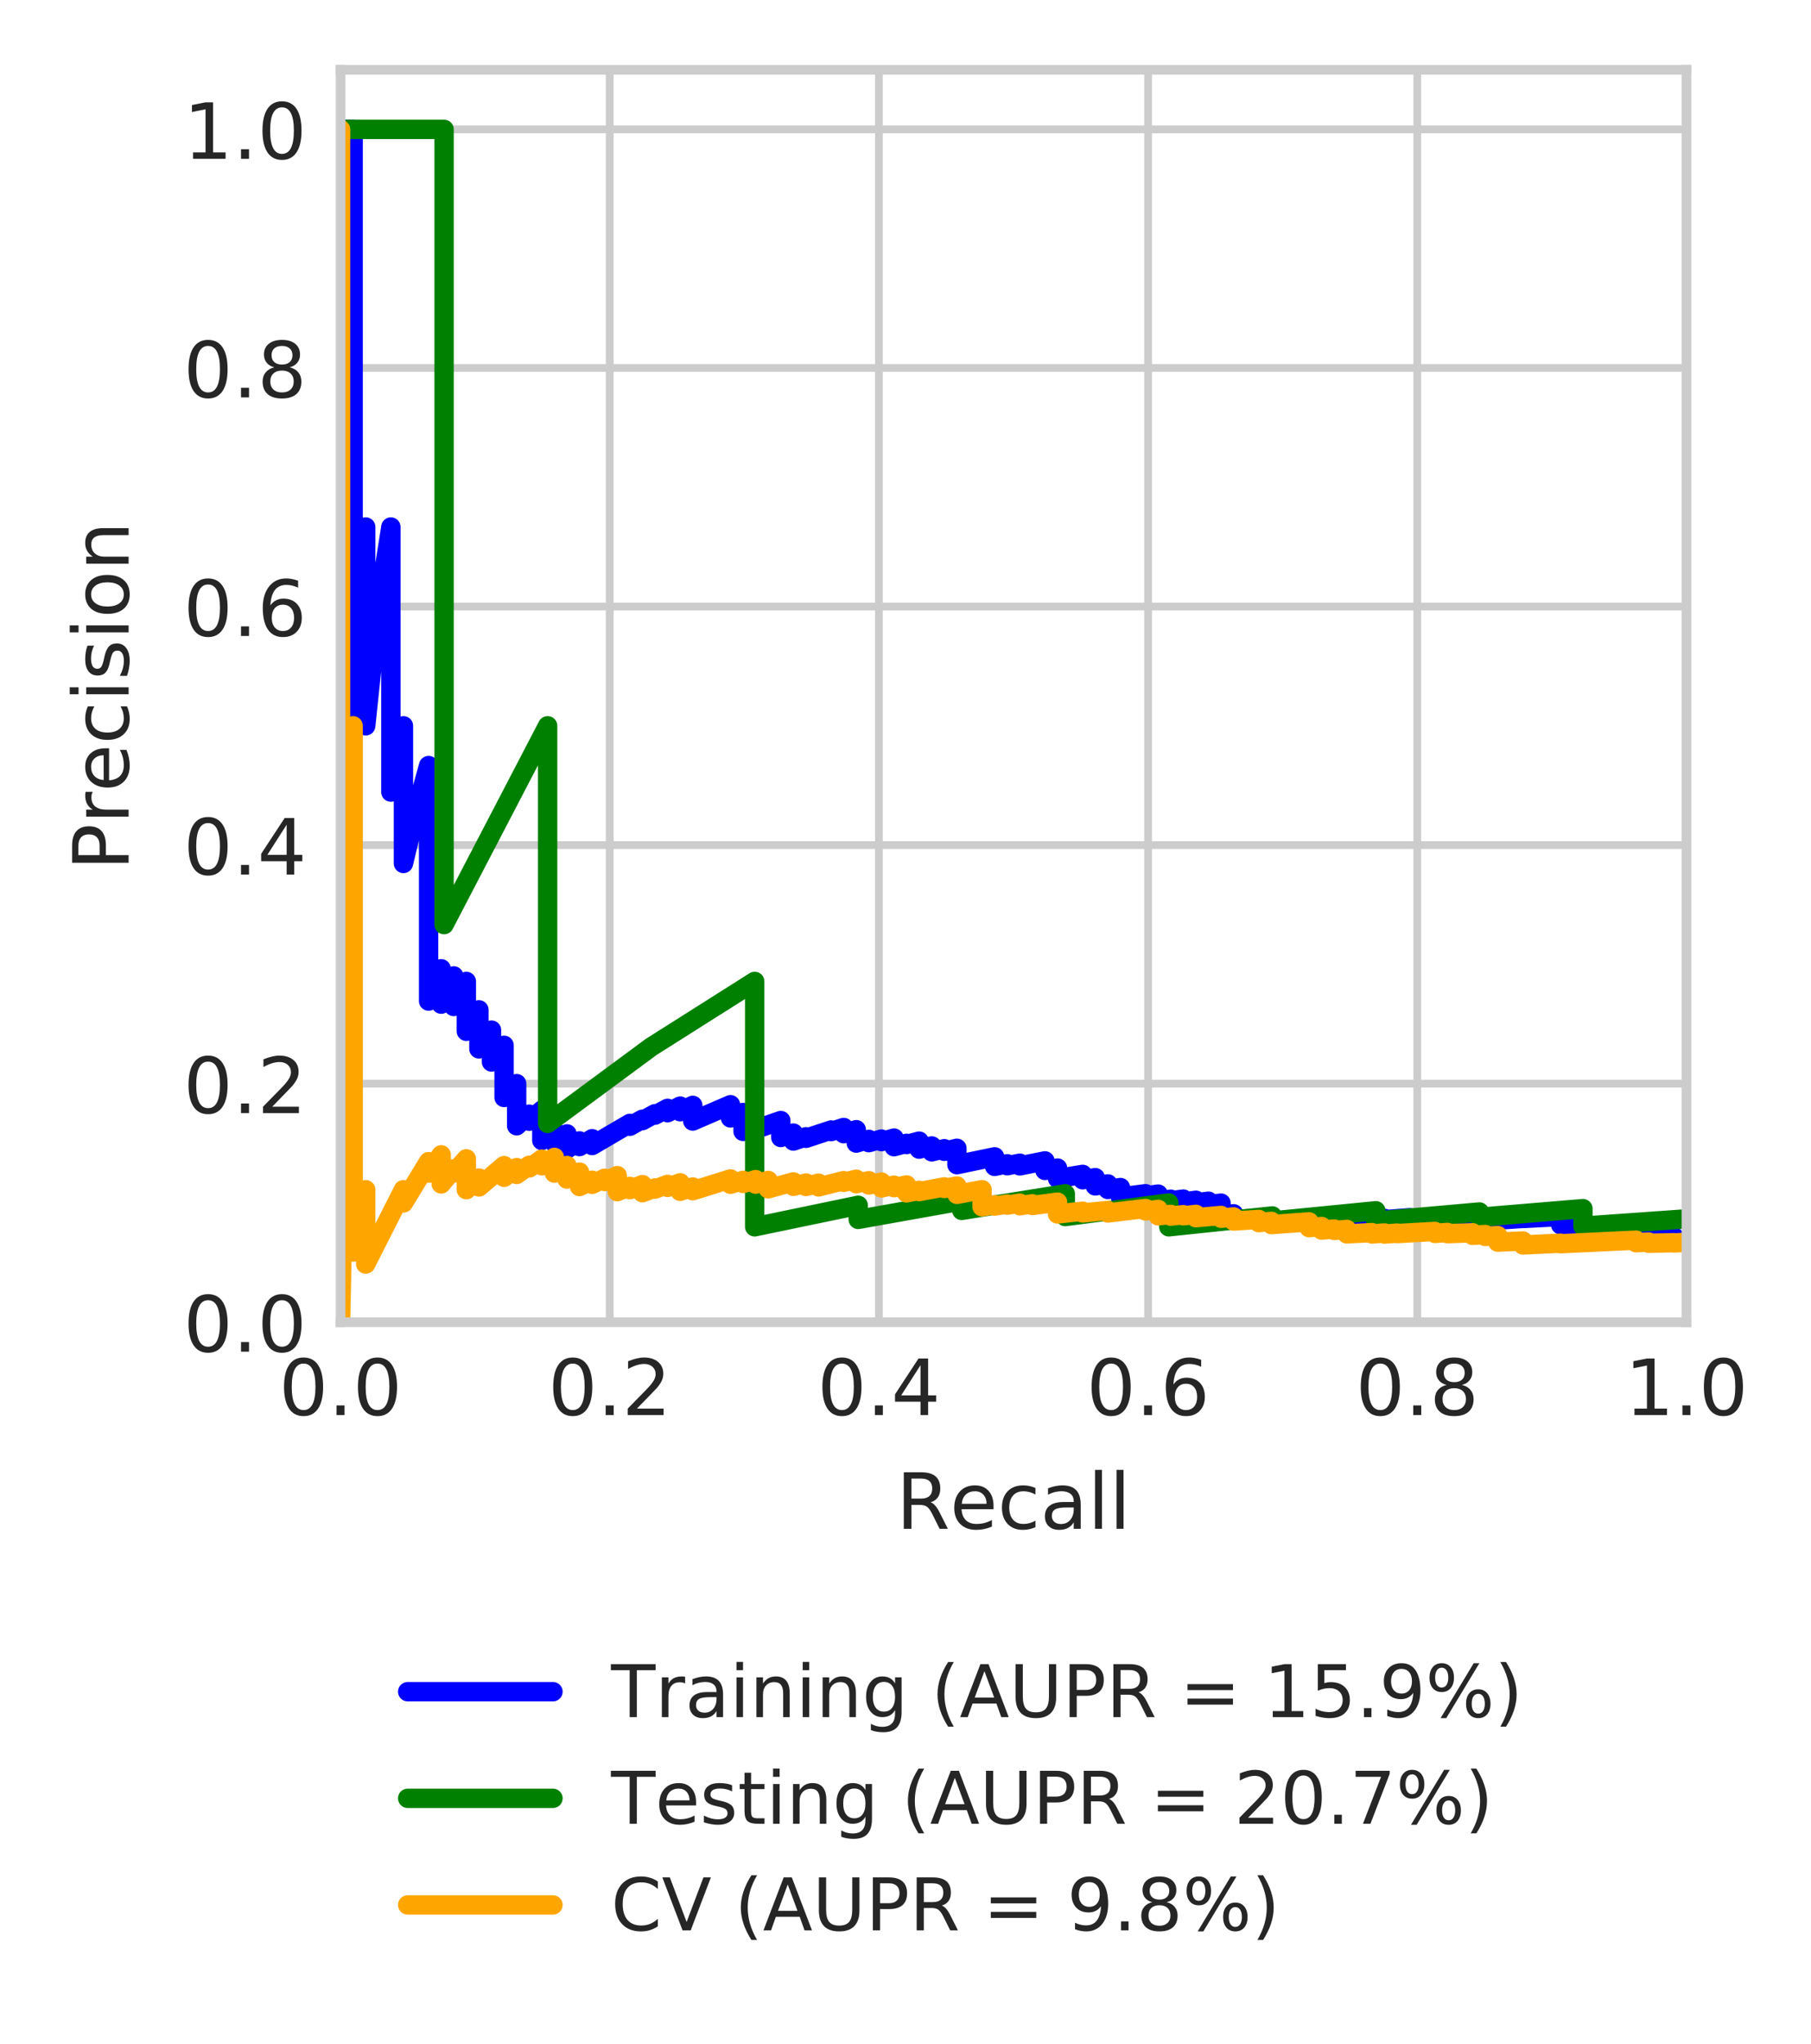 <?xml version="1.0" encoding="utf-8" standalone="no"?>
<!DOCTYPE svg PUBLIC "-//W3C//DTD SVG 1.1//EN"
  "http://www.w3.org/Graphics/SVG/1.1/DTD/svg11.dtd">
<!-- Created with matplotlib (http://matplotlib.org/) -->
<svg height="211pt" version="1.1" viewBox="0 0 187 211" width="187pt" xmlns="http://www.w3.org/2000/svg" xmlns:xlink="http://www.w3.org/1999/xlink">
 <defs>
  <style type="text/css">
*{stroke-linecap:butt;stroke-linejoin:round;}
  </style>
 </defs>
 <g id="figure_1">
  <g id="patch_1">
   <path d="M 0 211.042 
L 187.701 211.042 
L 187.701 0 
L 0 0 
z
" style="fill:#ffffff;"/>
  </g>
  <g id="axes_1">
   <g id="patch_2">
    <path d="M 35.165 136.5 
L 174.14 136.5 
L 174.14 7.2 
L 35.165 7.2 
z
" style="fill:#ffffff;"/>
   </g>
   <g id="matplotlib.axis_1">
    <g id="xtick_1">
     <g id="line2d_1">
      <path clip-path="url(#pe777c11f34)" d="M 35.165 136.5 
L 35.165 7.2 
" style="fill:none;stroke:#cccccc;stroke-linecap:round;stroke-width:0.8;"/>
     </g>
     <g id="line2d_2"/>
     <g id="text_1">
      <!-- 0.0 -->
      <defs>
       <path d="M 31.781 66.406 
Q 24.172 66.406 20.328 58.906 
Q 16.5 51.422 16.5 36.375 
Q 16.5 21.391 20.328 13.891 
Q 24.172 6.391 31.781 6.391 
Q 39.453 6.391 43.281 13.891 
Q 47.125 21.391 47.125 36.375 
Q 47.125 51.422 43.281 58.906 
Q 39.453 66.406 31.781 66.406 
M 31.781 74.219 
Q 44.047 74.219 50.516 64.516 
Q 56.984 54.828 56.984 36.375 
Q 56.984 17.969 50.516 8.266 
Q 44.047 -1.422 31.781 -1.422 
Q 19.531 -1.422 13.062 8.266 
Q 6.594 17.969 6.594 36.375 
Q 6.594 54.828 13.062 64.516 
Q 19.531 74.219 31.781 74.219 
" id="DejaVuSans-30"/>
       <path d="M 10.688 12.406 
L 21 12.406 
L 21 0 
L 10.688 0 
z
" id="DejaVuSans-2e"/>
      </defs>
      <g style="fill:#262626;" transform="translate(28.804 146.079)scale(0.08 -0.08)">
       <use xlink:href="#DejaVuSans-30"/>
       <use x="63.623" xlink:href="#DejaVuSans-2e"/>
       <use x="95.41" xlink:href="#DejaVuSans-30"/>
      </g>
     </g>
    </g>
    <g id="xtick_2">
     <g id="line2d_3">
      <path clip-path="url(#pe777c11f34)" d="M 62.96 136.5 
L 62.96 7.2 
" style="fill:none;stroke:#cccccc;stroke-linecap:round;stroke-width:0.8;"/>
     </g>
     <g id="line2d_4"/>
     <g id="text_2">
      <!-- 0.2 -->
      <defs>
       <path d="M 19.188 8.297 
L 53.609 8.297 
L 53.609 0 
L 7.328 0 
L 7.328 8.297 
Q 12.938 14.109 22.625 23.891 
Q 32.328 33.688 34.812 36.531 
Q 39.547 41.844 41.422 45.531 
Q 43.312 49.219 43.312 52.781 
Q 43.312 58.594 39.234 62.25 
Q 35.156 65.922 28.609 65.922 
Q 23.969 65.922 18.812 64.312 
Q 13.672 62.703 7.812 59.422 
L 7.812 69.391 
Q 13.766 71.781 18.938 73 
Q 24.125 74.219 28.422 74.219 
Q 39.75 74.219 46.484 68.547 
Q 53.219 62.891 53.219 53.422 
Q 53.219 48.922 51.531 44.891 
Q 49.859 40.875 45.406 35.406 
Q 44.188 33.984 37.641 27.219 
Q 31.109 20.453 19.188 8.297 
" id="DejaVuSans-32"/>
      </defs>
      <g style="fill:#262626;" transform="translate(56.599 146.079)scale(0.08 -0.08)">
       <use xlink:href="#DejaVuSans-30"/>
       <use x="63.623" xlink:href="#DejaVuSans-2e"/>
       <use x="95.41" xlink:href="#DejaVuSans-32"/>
      </g>
     </g>
    </g>
    <g id="xtick_3">
     <g id="line2d_5">
      <path clip-path="url(#pe777c11f34)" d="M 90.755 136.5 
L 90.755 7.2 
" style="fill:none;stroke:#cccccc;stroke-linecap:round;stroke-width:0.8;"/>
     </g>
     <g id="line2d_6"/>
     <g id="text_3">
      <!-- 0.4 -->
      <defs>
       <path d="M 37.797 64.312 
L 12.891 25.391 
L 37.797 25.391 
z
M 35.203 72.906 
L 47.609 72.906 
L 47.609 25.391 
L 58.016 25.391 
L 58.016 17.188 
L 47.609 17.188 
L 47.609 0 
L 37.797 0 
L 37.797 17.188 
L 4.891 17.188 
L 4.891 26.703 
z
" id="DejaVuSans-34"/>
      </defs>
      <g style="fill:#262626;" transform="translate(84.394 146.079)scale(0.08 -0.08)">
       <use xlink:href="#DejaVuSans-30"/>
       <use x="63.623" xlink:href="#DejaVuSans-2e"/>
       <use x="95.41" xlink:href="#DejaVuSans-34"/>
      </g>
     </g>
    </g>
    <g id="xtick_4">
     <g id="line2d_7">
      <path clip-path="url(#pe777c11f34)" d="M 118.55 136.5 
L 118.55 7.2 
" style="fill:none;stroke:#cccccc;stroke-linecap:round;stroke-width:0.8;"/>
     </g>
     <g id="line2d_8"/>
     <g id="text_4">
      <!-- 0.6 -->
      <defs>
       <path d="M 33.016 40.375 
Q 26.375 40.375 22.484 35.828 
Q 18.609 31.297 18.609 23.391 
Q 18.609 15.531 22.484 10.953 
Q 26.375 6.391 33.016 6.391 
Q 39.656 6.391 43.531 10.953 
Q 47.406 15.531 47.406 23.391 
Q 47.406 31.297 43.531 35.828 
Q 39.656 40.375 33.016 40.375 
M 52.594 71.297 
L 52.594 62.312 
Q 48.875 64.062 45.094 64.984 
Q 41.312 65.922 37.594 65.922 
Q 27.828 65.922 22.672 59.328 
Q 17.531 52.734 16.797 39.406 
Q 19.672 43.656 24.016 45.922 
Q 28.375 48.188 33.594 48.188 
Q 44.578 48.188 50.953 41.516 
Q 57.328 34.859 57.328 23.391 
Q 57.328 12.156 50.688 5.359 
Q 44.047 -1.422 33.016 -1.422 
Q 20.359 -1.422 13.672 8.266 
Q 6.984 17.969 6.984 36.375 
Q 6.984 53.656 15.188 63.938 
Q 23.391 74.219 37.203 74.219 
Q 40.922 74.219 44.703 73.484 
Q 48.484 72.75 52.594 71.297 
" id="DejaVuSans-36"/>
      </defs>
      <g style="fill:#262626;" transform="translate(112.189 146.079)scale(0.08 -0.08)">
       <use xlink:href="#DejaVuSans-30"/>
       <use x="63.623" xlink:href="#DejaVuSans-2e"/>
       <use x="95.41" xlink:href="#DejaVuSans-36"/>
      </g>
     </g>
    </g>
    <g id="xtick_5">
     <g id="line2d_9">
      <path clip-path="url(#pe777c11f34)" d="M 146.345 136.5 
L 146.345 7.2 
" style="fill:none;stroke:#cccccc;stroke-linecap:round;stroke-width:0.8;"/>
     </g>
     <g id="line2d_10"/>
     <g id="text_5">
      <!-- 0.8 -->
      <defs>
       <path d="M 31.781 34.625 
Q 24.75 34.625 20.719 30.859 
Q 16.703 27.094 16.703 20.516 
Q 16.703 13.922 20.719 10.156 
Q 24.75 6.391 31.781 6.391 
Q 38.812 6.391 42.859 10.172 
Q 46.922 13.969 46.922 20.516 
Q 46.922 27.094 42.891 30.859 
Q 38.875 34.625 31.781 34.625 
M 21.922 38.812 
Q 15.578 40.375 12.031 44.719 
Q 8.5 49.078 8.5 55.328 
Q 8.5 64.062 14.719 69.141 
Q 20.953 74.219 31.781 74.219 
Q 42.672 74.219 48.875 69.141 
Q 55.078 64.062 55.078 55.328 
Q 55.078 49.078 51.531 44.719 
Q 48 40.375 41.703 38.812 
Q 48.828 37.156 52.797 32.312 
Q 56.781 27.484 56.781 20.516 
Q 56.781 9.906 50.312 4.234 
Q 43.844 -1.422 31.781 -1.422 
Q 19.734 -1.422 13.25 4.234 
Q 6.781 9.906 6.781 20.516 
Q 6.781 27.484 10.781 32.312 
Q 14.797 37.156 21.922 38.812 
M 18.312 54.391 
Q 18.312 48.734 21.844 45.562 
Q 25.391 42.391 31.781 42.391 
Q 38.141 42.391 41.719 45.562 
Q 45.312 48.734 45.312 54.391 
Q 45.312 60.062 41.719 63.234 
Q 38.141 66.406 31.781 66.406 
Q 25.391 66.406 21.844 63.234 
Q 18.312 60.062 18.312 54.391 
" id="DejaVuSans-38"/>
      </defs>
      <g style="fill:#262626;" transform="translate(139.984 146.079)scale(0.08 -0.08)">
       <use xlink:href="#DejaVuSans-30"/>
       <use x="63.623" xlink:href="#DejaVuSans-2e"/>
       <use x="95.41" xlink:href="#DejaVuSans-38"/>
      </g>
     </g>
    </g>
    <g id="xtick_6">
     <g id="line2d_11">
      <path clip-path="url(#pe777c11f34)" d="M 174.14 136.5 
L 174.14 7.2 
" style="fill:none;stroke:#cccccc;stroke-linecap:round;stroke-width:0.8;"/>
     </g>
     <g id="line2d_12"/>
     <g id="text_6">
      <!-- 1.0 -->
      <defs>
       <path d="M 12.406 8.297 
L 28.516 8.297 
L 28.516 63.922 
L 10.984 60.406 
L 10.984 69.391 
L 28.422 72.906 
L 38.281 72.906 
L 38.281 8.297 
L 54.391 8.297 
L 54.391 0 
L 12.406 0 
z
" id="DejaVuSans-31"/>
      </defs>
      <g style="fill:#262626;" transform="translate(167.779 146.079)scale(0.08 -0.08)">
       <use xlink:href="#DejaVuSans-31"/>
       <use x="63.623" xlink:href="#DejaVuSans-2e"/>
       <use x="95.41" xlink:href="#DejaVuSans-30"/>
      </g>
     </g>
    </g>
    <g id="text_7">
     <!-- Recall -->
     <defs>
      <path d="M 44.391 34.188 
Q 47.562 33.109 50.562 29.594 
Q 53.562 26.078 56.594 19.922 
L 66.609 0 
L 56 0 
L 46.688 18.703 
Q 43.062 26.031 39.672 28.422 
Q 36.281 30.812 30.422 30.812 
L 19.672 30.812 
L 19.672 0 
L 9.812 0 
L 9.812 72.906 
L 32.078 72.906 
Q 44.578 72.906 50.734 67.672 
Q 56.891 62.453 56.891 51.906 
Q 56.891 45.016 53.688 40.469 
Q 50.484 35.938 44.391 34.188 
M 19.672 64.797 
L 19.672 38.922 
L 32.078 38.922 
Q 39.203 38.922 42.844 42.219 
Q 46.484 45.516 46.484 51.906 
Q 46.484 58.297 42.844 61.547 
Q 39.203 64.797 32.078 64.797 
z
" id="DejaVuSans-52"/>
      <path d="M 56.203 29.594 
L 56.203 25.203 
L 14.891 25.203 
Q 15.484 15.922 20.484 11.062 
Q 25.484 6.203 34.422 6.203 
Q 39.594 6.203 44.453 7.469 
Q 49.312 8.734 54.109 11.281 
L 54.109 2.781 
Q 49.266 0.734 44.188 -0.344 
Q 39.109 -1.422 33.891 -1.422 
Q 20.797 -1.422 13.156 6.188 
Q 5.516 13.812 5.516 26.812 
Q 5.516 40.234 12.766 48.109 
Q 20.016 56 32.328 56 
Q 43.359 56 49.781 48.891 
Q 56.203 41.797 56.203 29.594 
M 47.219 32.234 
Q 47.125 39.594 43.094 43.984 
Q 39.062 48.391 32.422 48.391 
Q 24.906 48.391 20.391 44.141 
Q 15.875 39.891 15.188 32.172 
z
" id="DejaVuSans-65"/>
      <path d="M 48.781 52.594 
L 48.781 44.188 
Q 44.969 46.297 41.141 47.344 
Q 37.312 48.391 33.406 48.391 
Q 24.656 48.391 19.812 42.844 
Q 14.984 37.312 14.984 27.297 
Q 14.984 17.281 19.812 11.734 
Q 24.656 6.203 33.406 6.203 
Q 37.312 6.203 41.141 7.25 
Q 44.969 8.297 48.781 10.406 
L 48.781 2.094 
Q 45.016 0.344 40.984 -0.531 
Q 36.969 -1.422 32.422 -1.422 
Q 20.062 -1.422 12.781 6.344 
Q 5.516 14.109 5.516 27.297 
Q 5.516 40.672 12.859 48.328 
Q 20.219 56 33.016 56 
Q 37.156 56 41.109 55.141 
Q 45.062 54.297 48.781 52.594 
" id="DejaVuSans-63"/>
      <path d="M 34.281 27.484 
Q 23.391 27.484 19.188 25 
Q 14.984 22.516 14.984 16.5 
Q 14.984 11.719 18.141 8.906 
Q 21.297 6.109 26.703 6.109 
Q 34.188 6.109 38.703 11.406 
Q 43.219 16.703 43.219 25.484 
L 43.219 27.484 
z
M 52.203 31.203 
L 52.203 0 
L 43.219 0 
L 43.219 8.297 
Q 40.141 3.328 35.547 0.953 
Q 30.953 -1.422 24.312 -1.422 
Q 15.922 -1.422 10.953 3.297 
Q 6 8.016 6 15.922 
Q 6 25.141 12.172 29.828 
Q 18.359 34.516 30.609 34.516 
L 43.219 34.516 
L 43.219 35.406 
Q 43.219 41.609 39.141 45 
Q 35.062 48.391 27.688 48.391 
Q 23 48.391 18.547 47.266 
Q 14.109 46.141 10.016 43.891 
L 10.016 52.203 
Q 14.938 54.109 19.578 55.047 
Q 24.219 56 28.609 56 
Q 40.484 56 46.344 49.844 
Q 52.203 43.703 52.203 31.203 
" id="DejaVuSans-61"/>
      <path d="M 9.422 75.984 
L 18.406 75.984 
L 18.406 0 
L 9.422 0 
z
" id="DejaVuSans-6c"/>
     </defs>
     <g style="fill:#262626;" transform="translate(92.541 157.821)scale(0.08 -0.08)">
      <use xlink:href="#DejaVuSans-52"/>
      <use x="69.42" xlink:href="#DejaVuSans-65"/>
      <use x="130.943" xlink:href="#DejaVuSans-63"/>
      <use x="185.924" xlink:href="#DejaVuSans-61"/>
      <use x="247.203" xlink:href="#DejaVuSans-6c"/>
      <use x="274.986" xlink:href="#DejaVuSans-6c"/>
     </g>
    </g>
   </g>
   <g id="matplotlib.axis_2">
    <g id="ytick_1">
     <g id="line2d_13">
      <path clip-path="url(#pe777c11f34)" d="M 35.165 136.5 
L 174.14 136.5 
" style="fill:none;stroke:#cccccc;stroke-linecap:round;stroke-width:0.8;"/>
     </g>
     <g id="line2d_14"/>
     <g id="text_8">
      <!-- 0.0 -->
      <g style="fill:#262626;" transform="translate(18.942 139.539)scale(0.08 -0.08)">
       <use xlink:href="#DejaVuSans-30"/>
       <use x="63.623" xlink:href="#DejaVuSans-2e"/>
       <use x="95.41" xlink:href="#DejaVuSans-30"/>
      </g>
     </g>
    </g>
    <g id="ytick_2">
     <g id="line2d_15">
      <path clip-path="url(#pe777c11f34)" d="M 35.165 111.871 
L 174.14 111.871 
" style="fill:none;stroke:#cccccc;stroke-linecap:round;stroke-width:0.8;"/>
     </g>
     <g id="line2d_16"/>
     <g id="text_9">
      <!-- 0.2 -->
      <g style="fill:#262626;" transform="translate(18.942 114.911)scale(0.08 -0.08)">
       <use xlink:href="#DejaVuSans-30"/>
       <use x="63.623" xlink:href="#DejaVuSans-2e"/>
       <use x="95.41" xlink:href="#DejaVuSans-32"/>
      </g>
     </g>
    </g>
    <g id="ytick_3">
     <g id="line2d_17">
      <path clip-path="url(#pe777c11f34)" d="M 35.165 87.243 
L 174.14 87.243 
" style="fill:none;stroke:#cccccc;stroke-linecap:round;stroke-width:0.8;"/>
     </g>
     <g id="line2d_18"/>
     <g id="text_10">
      <!-- 0.4 -->
      <g style="fill:#262626;" transform="translate(18.942 90.282)scale(0.08 -0.08)">
       <use xlink:href="#DejaVuSans-30"/>
       <use x="63.623" xlink:href="#DejaVuSans-2e"/>
       <use x="95.41" xlink:href="#DejaVuSans-34"/>
      </g>
     </g>
    </g>
    <g id="ytick_4">
     <g id="line2d_19">
      <path clip-path="url(#pe777c11f34)" d="M 35.165 62.614 
L 174.14 62.614 
" style="fill:none;stroke:#cccccc;stroke-linecap:round;stroke-width:0.8;"/>
     </g>
     <g id="line2d_20"/>
     <g id="text_11">
      <!-- 0.6 -->
      <g style="fill:#262626;" transform="translate(18.942 65.654)scale(0.08 -0.08)">
       <use xlink:href="#DejaVuSans-30"/>
       <use x="63.623" xlink:href="#DejaVuSans-2e"/>
       <use x="95.41" xlink:href="#DejaVuSans-36"/>
      </g>
     </g>
    </g>
    <g id="ytick_5">
     <g id="line2d_21">
      <path clip-path="url(#pe777c11f34)" d="M 35.165 37.986 
L 174.14 37.986 
" style="fill:none;stroke:#cccccc;stroke-linecap:round;stroke-width:0.8;"/>
     </g>
     <g id="line2d_22"/>
     <g id="text_12">
      <!-- 0.8 -->
      <g style="fill:#262626;" transform="translate(18.942 41.025)scale(0.08 -0.08)">
       <use xlink:href="#DejaVuSans-30"/>
       <use x="63.623" xlink:href="#DejaVuSans-2e"/>
       <use x="95.41" xlink:href="#DejaVuSans-38"/>
      </g>
     </g>
    </g>
    <g id="ytick_6">
     <g id="line2d_23">
      <path clip-path="url(#pe777c11f34)" d="M 35.165 13.357 
L 174.14 13.357 
" style="fill:none;stroke:#cccccc;stroke-linecap:round;stroke-width:0.8;"/>
     </g>
     <g id="line2d_24"/>
     <g id="text_13">
      <!-- 1.0 -->
      <g style="fill:#262626;" transform="translate(18.942 16.397)scale(0.08 -0.08)">
       <use xlink:href="#DejaVuSans-31"/>
       <use x="63.623" xlink:href="#DejaVuSans-2e"/>
       <use x="95.41" xlink:href="#DejaVuSans-30"/>
      </g>
     </g>
    </g>
    <g id="text_14">
     <!-- Precision -->
     <defs>
      <path d="M 19.672 64.797 
L 19.672 37.406 
L 32.078 37.406 
Q 38.969 37.406 42.719 40.969 
Q 46.484 44.531 46.484 51.125 
Q 46.484 57.672 42.719 61.234 
Q 38.969 64.797 32.078 64.797 
z
M 9.812 72.906 
L 32.078 72.906 
Q 44.344 72.906 50.609 67.359 
Q 56.891 61.812 56.891 51.125 
Q 56.891 40.328 50.609 34.812 
Q 44.344 29.297 32.078 29.297 
L 19.672 29.297 
L 19.672 0 
L 9.812 0 
z
" id="DejaVuSans-50"/>
      <path d="M 41.109 46.297 
Q 39.594 47.172 37.812 47.578 
Q 36.031 48 33.891 48 
Q 26.266 48 22.188 43.047 
Q 18.109 38.094 18.109 28.812 
L 18.109 0 
L 9.078 0 
L 9.078 54.688 
L 18.109 54.688 
L 18.109 46.188 
Q 20.953 51.172 25.484 53.578 
Q 30.031 56 36.531 56 
Q 37.453 56 38.578 55.875 
Q 39.703 55.766 41.062 55.516 
z
" id="DejaVuSans-72"/>
      <path d="M 9.422 54.688 
L 18.406 54.688 
L 18.406 0 
L 9.422 0 
z
M 9.422 75.984 
L 18.406 75.984 
L 18.406 64.594 
L 9.422 64.594 
z
" id="DejaVuSans-69"/>
      <path d="M 44.281 53.078 
L 44.281 44.578 
Q 40.484 46.531 36.375 47.5 
Q 32.281 48.484 27.875 48.484 
Q 21.188 48.484 17.844 46.438 
Q 14.5 44.391 14.5 40.281 
Q 14.5 37.156 16.891 35.375 
Q 19.281 33.594 26.516 31.984 
L 29.594 31.297 
Q 39.156 29.25 43.188 25.516 
Q 47.219 21.781 47.219 15.094 
Q 47.219 7.469 41.188 3.016 
Q 35.156 -1.422 24.609 -1.422 
Q 20.219 -1.422 15.453 -0.562 
Q 10.688 0.297 5.422 2 
L 5.422 11.281 
Q 10.406 8.688 15.234 7.391 
Q 20.062 6.109 24.812 6.109 
Q 31.156 6.109 34.562 8.281 
Q 37.984 10.453 37.984 14.406 
Q 37.984 18.062 35.516 20.016 
Q 33.062 21.969 24.703 23.781 
L 21.578 24.516 
Q 13.234 26.266 9.516 29.906 
Q 5.812 33.547 5.812 39.891 
Q 5.812 47.609 11.281 51.797 
Q 16.75 56 26.812 56 
Q 31.781 56 36.172 55.266 
Q 40.578 54.547 44.281 53.078 
" id="DejaVuSans-73"/>
      <path d="M 30.609 48.391 
Q 23.391 48.391 19.188 42.75 
Q 14.984 37.109 14.984 27.297 
Q 14.984 17.484 19.156 11.844 
Q 23.344 6.203 30.609 6.203 
Q 37.797 6.203 41.984 11.859 
Q 46.188 17.531 46.188 27.297 
Q 46.188 37.016 41.984 42.703 
Q 37.797 48.391 30.609 48.391 
M 30.609 56 
Q 42.328 56 49.016 48.375 
Q 55.719 40.766 55.719 27.297 
Q 55.719 13.875 49.016 6.219 
Q 42.328 -1.422 30.609 -1.422 
Q 18.844 -1.422 12.172 6.219 
Q 5.516 13.875 5.516 27.297 
Q 5.516 40.766 12.172 48.375 
Q 18.844 56 30.609 56 
" id="DejaVuSans-6f"/>
      <path d="M 54.891 33.016 
L 54.891 0 
L 45.906 0 
L 45.906 32.719 
Q 45.906 40.484 42.875 44.328 
Q 39.844 48.188 33.797 48.188 
Q 26.516 48.188 22.312 43.547 
Q 18.109 38.922 18.109 30.906 
L 18.109 0 
L 9.078 0 
L 9.078 54.688 
L 18.109 54.688 
L 18.109 46.188 
Q 21.344 51.125 25.703 53.562 
Q 30.078 56 35.797 56 
Q 45.219 56 50.047 50.172 
Q 54.891 44.344 54.891 33.016 
" id="DejaVuSans-6e"/>
     </defs>
     <g style="fill:#262626;" transform="translate(13.279 89.854)rotate(-90)scale(0.08 -0.08)">
      <use xlink:href="#DejaVuSans-50"/>
      <use x="60.287" xlink:href="#DejaVuSans-72"/>
      <use x="101.369" xlink:href="#DejaVuSans-65"/>
      <use x="162.893" xlink:href="#DejaVuSans-63"/>
      <use x="217.873" xlink:href="#DejaVuSans-69"/>
      <use x="245.656" xlink:href="#DejaVuSans-73"/>
      <use x="297.756" xlink:href="#DejaVuSans-69"/>
      <use x="325.539" xlink:href="#DejaVuSans-6f"/>
      <use x="386.721" xlink:href="#DejaVuSans-6e"/>
     </g>
    </g>
   </g>
   <g id="line2d_25">
    <path clip-path="url(#pe777c11f34)" d="M 174.14 128.054 
L 172.841 128.127 
L 172.841 128.127 
L 172.841 128.127 
L 172.841 127.656 
L 171.542 127.734 
L 171.542 127.626 
L 171.542 127.527 
L 170.244 127.606 
L 170.244 127.5 
L 170.244 127.24 
L 167.646 127.338 
L 167.646 127.298 
L 167.646 127.291 
L 166.347 127.375 
L 166.347 127.267 
L 166.347 127.225 
L 163.749 127.341 
L 163.749 127.285 
L 163.749 126.491 
L 162.451 126.584 
L 162.451 126.477 
L 162.451 126.35 
L 161.152 126.445 
L 161.152 126.334 
L 161.152 125.591 
L 157.255 125.792 
L 157.255 125.782 
L 153.359 126.037 
L 153.359 125.988 
L 153.359 125.878 
L 152.06 125.985 
L 152.06 125.874 
L 152.06 125.74 
L 148.163 126.027 
L 148.163 125.966 
L 148.163 125.733 
L 146.865 125.846 
L 146.865 125.738 
L 146.865 125.716 
L 145.566 125.83 
L 145.566 125.72 
L 145.566 125.709 
L 142.968 125.908 
L 142.968 125.831 
L 142.968 125.786 
L 140.37 125.956 
L 140.37 125.911 
L 140.37 125.832 
L 139.072 125.952 
L 139.072 125.85 
L 139.072 125.769 
L 137.773 125.891 
L 137.773 125.786 
L 137.773 125.762 
L 133.876 126.124 
L 133.876 126.031 
L 133.876 126.008 
L 132.577 126.134 
L 132.577 126.029 
L 132.577 125.969 
L 129.98 126.12 
L 129.98 125.734 
L 127.382 125.928 
L 127.382 125.902 
L 127.382 125.305 
L 126.083 125.449 
L 126.083 125.349 
L 126.083 124.203 
L 124.784 124.362 
L 124.784 124.257 
L 124.784 124.005 
L 123.486 124.168 
L 123.486 124.058 
L 123.486 123.908 
L 122.187 124.074 
L 122.187 123.98 
L 122.187 123.787 
L 120.888 123.958 
L 120.888 123.86 
L 120.888 123.801 
L 119.589 123.974 
L 119.589 123.875 
L 119.589 123.27 
L 118.29 123.452 
L 118.29 123.343 
L 118.29 123.232 
L 115.693 123.56 
L 115.693 123.493 
L 115.693 122.593 
L 114.394 122.792 
L 114.394 122.692 
L 114.394 122.219 
L 113.095 122.427 
L 113.095 122.318 
L 113.095 121.574 
L 111.796 121.793 
L 111.796 121.703 
L 111.796 121.236 
L 109.198 121.66 
L 109.198 121.597 
L 109.198 120.584 
L 107.9 120.827 
L 107.9 120.72 
L 107.9 119.843 
L 105.302 120.36 
L 105.302 120.281 
L 105.302 120.081 
L 104.003 120.345 
L 104.003 120.265 
L 104.003 120.143 
L 102.704 120.411 
L 102.704 120.33 
L 102.704 119.424 
L 98.808 120.236 
L 98.808 120.192 
L 98.808 118.542 
L 97.509 118.856 
L 97.509 118.75 
L 97.509 118.588 
L 96.21 118.908 
L 96.21 118.801 
L 96.21 118.3 
L 94.911 118.631 
L 94.911 118.517 
L 94.911 117.805 
L 93.612 118.151 
L 93.612 118.09 
L 93.612 118.029 
L 92.314 118.379 
L 92.314 118.318 
L 92.314 117.488 
L 91.015 117.855 
L 91.015 117.789 
L 91.015 117.589 
L 89.716 117.962 
L 89.716 117.896 
L 89.716 117.624 
L 88.417 118.006 
L 88.417 117.938 
L 88.417 116.623 
L 87.118 117.031 
L 87.118 116.954 
L 87.118 116.395 
L 85.819 116.817 
L 85.819 116.736 
L 85.819 116.655 
L 83.222 117.515 
L 83.222 117.436 
L 83.222 117.356 
L 81.923 117.795 
L 81.923 117.715 
L 81.923 116.971 
L 80.624 117.429 
L 80.624 117.344 
L 80.624 115.679 
L 78.026 116.58 
L 78.026 116.283 
L 76.728 116.797 
L 76.728 116.698 
L 76.728 114.849 
L 75.429 115.409 
L 75.429 115.292 
L 75.429 114.045 
L 71.532 115.729 
L 71.532 114.11 
L 70.233 114.769 
L 70.233 114.186 
L 68.935 114.867 
L 68.935 114.419 
L 67.636 115.121 
L 67.636 114.972 
L 66.337 115.687 
L 66.337 115.54 
L 65.038 116.269 
L 65.038 115.976 
L 61.142 118.257 
L 61.142 118.12 
L 61.142 117.555 
L 59.843 118.363 
L 59.843 117.782 
L 58.544 118.624 
L 58.544 117.056 
L 57.245 117.974 
L 57.245 116.751 
L 55.946 117.735 
L 55.946 114.608 
L 54.647 115.746 
L 54.647 115.022 
L 53.349 116.218 
L 53.349 111.871 
L 52.05 113.299 
L 52.05 107.913 
L 50.751 109.632 
L 50.751 106.343 
L 49.452 108.28 
L 49.452 104.248 
L 48.153 106.465 
L 48.153 101.316 
L 46.854 103.903 
L 46.854 100.749 
L 45.556 103.662 
L 45.556 100.013 
L 44.257 103.346 
L 44.257 79.033 
L 42.958 83.724 
L 41.659 89.137 
L 41.659 74.929 
L 40.36 81.77 
L 40.36 54.405 
L 39.061 62.614 
L 37.763 74.929 
L 37.763 54.405 
L 36.464 74.929 
L 36.464 13.357 
L 35.165 13.357 
L 35.165 13.357 
" style="fill:none;stroke:#0000ff;stroke-linecap:round;stroke-width:2;"/>
   </g>
   <g id="line2d_26">
    <path clip-path="url(#pe777c11f34)" d="M 174.14 125.828 
L 163.45 126.582 
L 163.45 126.582 
L 163.45 126.582 
L 163.45 124.772 
L 152.759 125.663 
L 152.759 125.576 
L 152.759 125.117 
L 142.069 126.064 
L 142.069 125.975 
L 142.069 124.991 
L 131.378 126.044 
L 131.378 125.945 
L 131.378 125.527 
L 120.688 126.649 
L 120.688 126.549 
L 120.688 124.186 
L 109.998 125.589 
L 109.998 123.238 
L 99.307 124.955 
L 99.307 123.977 
L 88.617 125.884 
L 88.617 124.427 
L 77.927 126.649 
L 77.927 101.316 
L 67.236 108.082 
L 56.546 115.976 
L 56.546 74.929 
L 45.855 95.452 
L 45.855 13.357 
L 35.165 13.357 
L 35.165 13.357 
" style="fill:none;stroke:#008000;stroke-linecap:round;stroke-width:2;"/>
   </g>
   <g id="line2d_27">
    <path clip-path="url(#pe777c11f34)" d="M 174.14 128.244 
L 172.841 128.316 
L 172.841 128.316 
L 172.841 128.316 
L 172.841 128.29 
L 170.244 128.348 
L 170.244 128.327 
L 170.244 128.221 
L 168.945 128.296 
L 168.945 128.188 
L 168.945 128.027 
L 161.152 128.396 
L 161.152 128.38 
L 161.152 128.341 
L 157.255 128.522 
L 157.255 128.467 
L 157.255 128.112 
L 154.658 128.231 
L 154.658 128.17 
L 154.658 127.551 
L 153.359 127.642 
L 153.359 127.535 
L 153.359 127.441 
L 152.06 127.533 
L 152.06 127.423 
L 152.06 127.264 
L 149.462 127.355 
L 149.462 127.347 
L 149.462 127.23 
L 148.163 127.328 
L 148.163 127.216 
L 148.163 127.127 
L 144.267 127.346 
L 144.267 127.322 
L 144.267 127.297 
L 142.968 127.399 
L 142.968 127.292 
L 142.968 127.284 
L 141.669 127.387 
L 141.669 127.278 
L 141.669 127.245 
L 139.072 127.378 
L 139.072 127.344 
L 139.072 126.917 
L 137.773 127.027 
L 137.773 126.925 
L 137.773 126.878 
L 136.474 126.99 
L 136.474 126.885 
L 136.474 126.618 
L 135.175 126.735 
L 135.175 126.633 
L 135.175 126.137 
L 131.279 126.42 
L 131.279 126.397 
L 131.279 126.086 
L 129.98 126.215 
L 129.98 126.108 
L 129.98 125.887 
L 127.382 126.054 
L 127.382 126.042 
L 127.382 125.625 
L 126.083 125.765 
L 126.083 125.657 
L 126.083 125.477 
L 123.486 125.709 
L 123.486 125.653 
L 123.486 125.365 
L 122.187 125.514 
L 122.187 125.411 
L 122.187 125.396 
L 120.888 125.547 
L 120.888 125.442 
L 120.888 125.367 
L 119.589 125.52 
L 119.589 125.414 
L 119.589 124.849 
L 118.29 125.011 
L 118.29 124.91 
L 118.29 124.755 
L 114.394 125.221 
L 114.394 125.153 
L 114.394 124.961 
L 111.796 125.218 
L 111.796 125.201 
L 111.796 125.04 
L 109.198 125.323 
L 109.198 125.287 
L 109.198 124.099 
L 106.601 124.449 
L 106.601 124.384 
L 106.601 124.275 
L 105.302 124.475 
L 105.302 124.365 
L 105.302 124.208 
L 104.003 124.414 
L 104.003 124.324 
L 104.003 124.301 
L 102.704 124.509 
L 102.704 124.418 
L 102.704 124.372 
L 101.405 124.583 
L 101.405 124.492 
L 101.405 122.817 
L 98.808 123.296 
L 98.808 123.209 
L 98.808 122.435 
L 97.509 122.69 
L 97.509 122.592 
L 97.509 122.526 
L 94.911 123.013 
L 94.911 122.948 
L 94.911 122.883 
L 93.612 123.147 
L 93.612 123.05 
L 93.612 122.328 
L 92.314 122.607 
L 92.314 122.499 
L 92.314 122.353 
L 91.015 122.638 
L 91.015 122.529 
L 91.015 122.032 
L 89.716 122.33 
L 89.716 122.252 
L 89.716 121.89 
L 88.417 122.197 
L 88.417 122.116 
L 88.417 121.737 
L 87.118 122.055 
L 87.118 121.97 
L 87.118 121.884 
L 84.521 122.532 
L 84.521 122.448 
L 84.521 122.146 
L 83.222 122.481 
L 83.222 122.394 
L 83.222 122.127 
L 81.923 122.471 
L 81.923 122.382 
L 81.923 122.013 
L 79.325 122.727 
L 79.325 122.636 
L 79.325 121.861 
L 78.026 122.241 
L 78.026 122.141 
L 78.026 121.776 
L 76.728 122.171 
L 76.728 122.066 
L 76.728 121.851 
L 75.429 122.256 
L 75.429 122.149 
L 75.429 121.704 
L 71.532 122.925 
L 71.532 122.872 
L 71.532 122.54 
L 70.233 122.984 
L 70.233 122.874 
L 70.233 122.107 
L 68.935 122.58 
L 68.935 122.519 
L 68.935 122.27 
L 67.636 122.756 
L 67.636 122.695 
L 67.636 122.633 
L 66.337 123.127 
L 66.337 123.066 
L 66.337 122.291 
L 65.038 122.817 
L 65.038 122.751 
L 65.038 122.479 
L 63.739 123.022 
L 63.739 122.954 
L 63.739 121.365 
L 62.44 121.972 
L 62.44 121.89 
L 62.44 121.638 
L 61.142 122.264 
L 61.142 122.181 
L 61.142 121.84 
L 59.843 122.49 
L 59.843 122.405 
L 59.843 121.005 
L 58.544 121.723 
L 58.544 121.624 
L 58.544 120.321 
L 57.245 121.107 
L 57.245 120.993 
L 57.245 119.48 
L 55.946 120.35 
L 55.946 120.217 
L 55.946 119.66 
L 54.647 120.576 
L 54.647 120.297 
L 53.349 121.243 
L 53.349 121.107 
L 53.349 120.537 
L 52.05 121.539 
L 52.05 120.33 
L 49.452 122.535 
L 49.452 122.39 
L 49.452 121.615 
L 48.153 122.817 
L 48.153 119.631 
L 46.854 121.107 
L 46.854 120.667 
L 45.556 122.223 
L 45.556 119.217 
L 44.257 121.107 
L 44.257 119.923 
L 41.659 124.186 
L 41.659 123.934 
L 41.659 122.817 
L 37.763 130.493 
L 37.763 130.185 
L 37.763 122.817 
L 36.464 129.256 
L 36.464 128.804 
L 36.464 74.929 
L 35.165 136.5 
L 35.165 13.357 
L 35.165 13.357 
" style="fill:none;stroke:#ffa500;stroke-linecap:round;stroke-width:2;"/>
   </g>
   <g id="patch_3">
    <path d="M 35.165 136.5 
L 35.165 7.2 
" style="fill:none;stroke:#cccccc;stroke-linecap:square;stroke-linejoin:miter;"/>
   </g>
   <g id="patch_4">
    <path d="M 174.14 136.5 
L 174.14 7.2 
" style="fill:none;stroke:#cccccc;stroke-linecap:square;stroke-linejoin:miter;"/>
   </g>
   <g id="patch_5">
    <path d="M 35.165 136.5 
L 174.14 136.5 
" style="fill:none;stroke:#cccccc;stroke-linecap:square;stroke-linejoin:miter;"/>
   </g>
   <g id="patch_6">
    <path d="M 35.165 7.2 
L 174.14 7.2 
" style="fill:none;stroke:#cccccc;stroke-linecap:square;stroke-linejoin:miter;"/>
   </g>
   <g id="legend_1">
    <g id="line2d_28">
     <path d="M 42.098 174.64 
L 57.098 174.64 
" style="fill:none;stroke:#0000ff;stroke-linecap:round;stroke-width:2;"/>
    </g>
    <g id="line2d_29"/>
    <g id="text_15">
     <!-- Training (AUPR = 15.9%) -->
     <defs>
      <path d="M -0.297 72.906 
L 61.375 72.906 
L 61.375 64.594 
L 35.5 64.594 
L 35.5 0 
L 25.594 0 
L 25.594 64.594 
L -0.297 64.594 
z
" id="DejaVuSans-54"/>
      <path d="M 45.406 27.984 
Q 45.406 37.75 41.375 43.109 
Q 37.359 48.484 30.078 48.484 
Q 22.859 48.484 18.828 43.109 
Q 14.797 37.75 14.797 27.984 
Q 14.797 18.266 18.828 12.891 
Q 22.859 7.516 30.078 7.516 
Q 37.359 7.516 41.375 12.891 
Q 45.406 18.266 45.406 27.984 
M 54.391 6.781 
Q 54.391 -7.172 48.188 -13.984 
Q 42 -20.797 29.203 -20.797 
Q 24.469 -20.797 20.266 -20.094 
Q 16.062 -19.391 12.109 -17.922 
L 12.109 -9.188 
Q 16.062 -11.328 19.922 -12.344 
Q 23.781 -13.375 27.781 -13.375 
Q 36.625 -13.375 41.016 -8.766 
Q 45.406 -4.156 45.406 5.172 
L 45.406 9.625 
Q 42.625 4.781 38.281 2.391 
Q 33.938 0 27.875 0 
Q 17.828 0 11.672 7.656 
Q 5.516 15.328 5.516 27.984 
Q 5.516 40.672 11.672 48.328 
Q 17.828 56 27.875 56 
Q 33.938 56 38.281 53.609 
Q 42.625 51.219 45.406 46.391 
L 45.406 54.688 
L 54.391 54.688 
z
" id="DejaVuSans-67"/>
      <path id="DejaVuSans-20"/>
      <path d="M 31 75.875 
Q 24.469 64.656 21.281 53.656 
Q 18.109 42.672 18.109 31.391 
Q 18.109 20.125 21.312 9.062 
Q 24.516 -2 31 -13.188 
L 23.188 -13.188 
Q 15.875 -1.703 12.234 9.375 
Q 8.594 20.453 8.594 31.391 
Q 8.594 42.281 12.203 53.312 
Q 15.828 64.359 23.188 75.875 
z
" id="DejaVuSans-28"/>
      <path d="M 34.188 63.188 
L 20.797 26.906 
L 47.609 26.906 
z
M 28.609 72.906 
L 39.797 72.906 
L 67.578 0 
L 57.328 0 
L 50.688 18.703 
L 17.828 18.703 
L 11.188 0 
L 0.781 0 
z
" id="DejaVuSans-41"/>
      <path d="M 8.688 72.906 
L 18.609 72.906 
L 18.609 28.609 
Q 18.609 16.891 22.844 11.734 
Q 27.094 6.594 36.625 6.594 
Q 46.094 6.594 50.344 11.734 
Q 54.594 16.891 54.594 28.609 
L 54.594 72.906 
L 64.5 72.906 
L 64.5 27.391 
Q 64.5 13.141 57.438 5.859 
Q 50.391 -1.422 36.625 -1.422 
Q 22.797 -1.422 15.734 5.859 
Q 8.688 13.141 8.688 27.391 
z
" id="DejaVuSans-55"/>
      <path d="M 10.594 45.406 
L 73.188 45.406 
L 73.188 37.203 
L 10.594 37.203 
z
M 10.594 25.484 
L 73.188 25.484 
L 73.188 17.188 
L 10.594 17.188 
z
" id="DejaVuSans-3d"/>
      <path d="M 10.797 72.906 
L 49.516 72.906 
L 49.516 64.594 
L 19.828 64.594 
L 19.828 46.734 
Q 21.969 47.469 24.109 47.828 
Q 26.266 48.188 28.422 48.188 
Q 40.625 48.188 47.75 41.5 
Q 54.891 34.812 54.891 23.391 
Q 54.891 11.625 47.562 5.094 
Q 40.234 -1.422 26.906 -1.422 
Q 22.312 -1.422 17.547 -0.641 
Q 12.797 0.141 7.719 1.703 
L 7.719 11.625 
Q 12.109 9.234 16.797 8.062 
Q 21.484 6.891 26.703 6.891 
Q 35.156 6.891 40.078 11.328 
Q 45.016 15.766 45.016 23.391 
Q 45.016 31 40.078 35.438 
Q 35.156 39.891 26.703 39.891 
Q 22.75 39.891 18.812 39.016 
Q 14.891 38.141 10.797 36.281 
z
" id="DejaVuSans-35"/>
      <path d="M 10.984 1.516 
L 10.984 10.5 
Q 14.703 8.734 18.5 7.812 
Q 22.312 6.891 25.984 6.891 
Q 35.75 6.891 40.891 13.453 
Q 46.047 20.016 46.781 33.406 
Q 43.953 29.203 39.594 26.953 
Q 35.25 24.703 29.984 24.703 
Q 19.047 24.703 12.672 31.312 
Q 6.297 37.938 6.297 49.422 
Q 6.297 60.641 12.938 67.422 
Q 19.578 74.219 30.609 74.219 
Q 43.266 74.219 49.922 64.516 
Q 56.594 54.828 56.594 36.375 
Q 56.594 19.141 48.406 8.859 
Q 40.234 -1.422 26.422 -1.422 
Q 22.703 -1.422 18.891 -0.688 
Q 15.094 0.047 10.984 1.516 
M 30.609 32.422 
Q 37.25 32.422 41.125 36.953 
Q 45.016 41.5 45.016 49.422 
Q 45.016 57.281 41.125 61.844 
Q 37.25 66.406 30.609 66.406 
Q 23.969 66.406 20.094 61.844 
Q 16.219 57.281 16.219 49.422 
Q 16.219 41.5 20.094 36.953 
Q 23.969 32.422 30.609 32.422 
" id="DejaVuSans-39"/>
      <path d="M 72.703 32.078 
Q 68.453 32.078 66.031 28.469 
Q 63.625 24.859 63.625 18.406 
Q 63.625 12.062 66.031 8.422 
Q 68.453 4.781 72.703 4.781 
Q 76.859 4.781 79.266 8.422 
Q 81.688 12.062 81.688 18.406 
Q 81.688 24.812 79.266 28.438 
Q 76.859 32.078 72.703 32.078 
M 72.703 38.281 
Q 80.422 38.281 84.953 32.906 
Q 89.5 27.547 89.5 18.406 
Q 89.5 9.281 84.938 3.922 
Q 80.375 -1.422 72.703 -1.422 
Q 64.891 -1.422 60.344 3.922 
Q 55.812 9.281 55.812 18.406 
Q 55.812 27.594 60.375 32.938 
Q 64.938 38.281 72.703 38.281 
M 22.312 68.016 
Q 18.109 68.016 15.688 64.375 
Q 13.281 60.75 13.281 54.391 
Q 13.281 47.953 15.672 44.328 
Q 18.062 40.719 22.312 40.719 
Q 26.562 40.719 28.969 44.328 
Q 31.391 47.953 31.391 54.391 
Q 31.391 60.688 28.953 64.344 
Q 26.516 68.016 22.312 68.016 
M 66.406 74.219 
L 74.219 74.219 
L 28.609 -1.422 
L 20.797 -1.422 
z
M 22.312 74.219 
Q 30.031 74.219 34.609 68.875 
Q 39.203 63.531 39.203 54.391 
Q 39.203 45.172 34.641 39.844 
Q 30.078 34.516 22.312 34.516 
Q 14.547 34.516 10.031 39.859 
Q 5.516 45.219 5.516 54.391 
Q 5.516 63.484 10.047 68.844 
Q 14.594 74.219 22.312 74.219 
" id="DejaVuSans-25"/>
      <path d="M 8.016 75.875 
L 15.828 75.875 
Q 23.141 64.359 26.781 53.312 
Q 30.422 42.281 30.422 31.391 
Q 30.422 20.453 26.781 9.375 
Q 23.141 -1.703 15.828 -13.188 
L 8.016 -13.188 
Q 14.5 -2 17.703 9.062 
Q 20.906 20.125 20.906 31.391 
Q 20.906 42.672 17.703 53.656 
Q 14.5 64.656 8.016 75.875 
" id="DejaVuSans-29"/>
     </defs>
     <g style="fill:#262626;" transform="translate(63.098 177.265)scale(0.075 -0.075)">
      <use xlink:href="#DejaVuSans-54"/>
      <use x="60.865" xlink:href="#DejaVuSans-72"/>
      <use x="101.979" xlink:href="#DejaVuSans-61"/>
      <use x="163.258" xlink:href="#DejaVuSans-69"/>
      <use x="191.041" xlink:href="#DejaVuSans-6e"/>
      <use x="254.42" xlink:href="#DejaVuSans-69"/>
      <use x="282.203" xlink:href="#DejaVuSans-6e"/>
      <use x="345.582" xlink:href="#DejaVuSans-67"/>
      <use x="409.059" xlink:href="#DejaVuSans-20"/>
      <use x="440.846" xlink:href="#DejaVuSans-28"/>
      <use x="479.859" xlink:href="#DejaVuSans-41"/>
      <use x="548.268" xlink:href="#DejaVuSans-55"/>
      <use x="621.461" xlink:href="#DejaVuSans-50"/>
      <use x="681.764" xlink:href="#DejaVuSans-52"/>
      <use x="751.246" xlink:href="#DejaVuSans-20"/>
      <use x="783.033" xlink:href="#DejaVuSans-3d"/>
      <use x="866.822" xlink:href="#DejaVuSans-20"/>
      <use x="898.609" xlink:href="#DejaVuSans-31"/>
      <use x="962.232" xlink:href="#DejaVuSans-35"/>
      <use x="1025.855" xlink:href="#DejaVuSans-2e"/>
      <use x="1057.643" xlink:href="#DejaVuSans-39"/>
      <use x="1121.266" xlink:href="#DejaVuSans-25"/>
      <use x="1216.285" xlink:href="#DejaVuSans-29"/>
     </g>
    </g>
    <g id="line2d_30">
     <path d="M 42.098 185.649 
L 57.098 185.649 
" style="fill:none;stroke:#008000;stroke-linecap:round;stroke-width:2;"/>
    </g>
    <g id="line2d_31"/>
    <g id="text_16">
     <!-- Testing (AUPR = 20.7%) -->
     <defs>
      <path d="M 18.312 70.219 
L 18.312 54.688 
L 36.812 54.688 
L 36.812 47.703 
L 18.312 47.703 
L 18.312 18.016 
Q 18.312 11.328 20.141 9.422 
Q 21.969 7.516 27.594 7.516 
L 36.812 7.516 
L 36.812 0 
L 27.594 0 
Q 17.188 0 13.234 3.875 
Q 9.281 7.766 9.281 18.016 
L 9.281 47.703 
L 2.688 47.703 
L 2.688 54.688 
L 9.281 54.688 
L 9.281 70.219 
z
" id="DejaVuSans-74"/>
      <path d="M 8.203 72.906 
L 55.078 72.906 
L 55.078 68.703 
L 28.609 0 
L 18.312 0 
L 43.219 64.594 
L 8.203 64.594 
z
" id="DejaVuSans-37"/>
     </defs>
     <g style="fill:#262626;" transform="translate(63.098 188.274)scale(0.075 -0.075)">
      <use xlink:href="#DejaVuSans-54"/>
      <use x="60.818" xlink:href="#DejaVuSans-65"/>
      <use x="122.342" xlink:href="#DejaVuSans-73"/>
      <use x="174.441" xlink:href="#DejaVuSans-74"/>
      <use x="213.65" xlink:href="#DejaVuSans-69"/>
      <use x="241.434" xlink:href="#DejaVuSans-6e"/>
      <use x="304.812" xlink:href="#DejaVuSans-67"/>
      <use x="368.289" xlink:href="#DejaVuSans-20"/>
      <use x="400.076" xlink:href="#DejaVuSans-28"/>
      <use x="439.09" xlink:href="#DejaVuSans-41"/>
      <use x="507.498" xlink:href="#DejaVuSans-55"/>
      <use x="580.691" xlink:href="#DejaVuSans-50"/>
      <use x="640.994" xlink:href="#DejaVuSans-52"/>
      <use x="710.477" xlink:href="#DejaVuSans-20"/>
      <use x="742.264" xlink:href="#DejaVuSans-3d"/>
      <use x="826.053" xlink:href="#DejaVuSans-20"/>
      <use x="857.84" xlink:href="#DejaVuSans-32"/>
      <use x="921.463" xlink:href="#DejaVuSans-30"/>
      <use x="985.086" xlink:href="#DejaVuSans-2e"/>
      <use x="1016.873" xlink:href="#DejaVuSans-37"/>
      <use x="1080.496" xlink:href="#DejaVuSans-25"/>
      <use x="1175.516" xlink:href="#DejaVuSans-29"/>
     </g>
    </g>
    <g id="line2d_32">
     <path d="M 42.098 196.657 
L 57.098 196.657 
" style="fill:none;stroke:#ffa500;stroke-linecap:round;stroke-width:2;"/>
    </g>
    <g id="line2d_33"/>
    <g id="text_17">
     <!-- CV (AUPR = 9.8%) -->
     <defs>
      <path d="M 64.406 67.281 
L 64.406 56.891 
Q 59.422 61.531 53.781 63.812 
Q 48.141 66.109 41.797 66.109 
Q 29.297 66.109 22.656 58.469 
Q 16.016 50.828 16.016 36.375 
Q 16.016 21.969 22.656 14.328 
Q 29.297 6.688 41.797 6.688 
Q 48.141 6.688 53.781 8.984 
Q 59.422 11.281 64.406 15.922 
L 64.406 5.609 
Q 59.234 2.094 53.438 0.328 
Q 47.656 -1.422 41.219 -1.422 
Q 24.656 -1.422 15.125 8.703 
Q 5.609 18.844 5.609 36.375 
Q 5.609 53.953 15.125 64.078 
Q 24.656 74.219 41.219 74.219 
Q 47.75 74.219 53.531 72.484 
Q 59.328 70.75 64.406 67.281 
" id="DejaVuSans-43"/>
      <path d="M 28.609 0 
L 0.781 72.906 
L 11.078 72.906 
L 34.188 11.531 
L 57.328 72.906 
L 67.578 72.906 
L 39.797 0 
z
" id="DejaVuSans-56"/>
     </defs>
     <g style="fill:#262626;" transform="translate(63.098 199.282)scale(0.075 -0.075)">
      <use xlink:href="#DejaVuSans-43"/>
      <use x="69.824" xlink:href="#DejaVuSans-56"/>
      <use x="138.232" xlink:href="#DejaVuSans-20"/>
      <use x="170.02" xlink:href="#DejaVuSans-28"/>
      <use x="209.033" xlink:href="#DejaVuSans-41"/>
      <use x="277.441" xlink:href="#DejaVuSans-55"/>
      <use x="350.635" xlink:href="#DejaVuSans-50"/>
      <use x="410.938" xlink:href="#DejaVuSans-52"/>
      <use x="480.42" xlink:href="#DejaVuSans-20"/>
      <use x="512.207" xlink:href="#DejaVuSans-3d"/>
      <use x="595.996" xlink:href="#DejaVuSans-20"/>
      <use x="627.783" xlink:href="#DejaVuSans-39"/>
      <use x="691.406" xlink:href="#DejaVuSans-2e"/>
      <use x="723.193" xlink:href="#DejaVuSans-38"/>
      <use x="786.816" xlink:href="#DejaVuSans-25"/>
      <use x="881.836" xlink:href="#DejaVuSans-29"/>
     </g>
    </g>
   </g>
  </g>
 </g>
 <defs>
  <clipPath id="pe777c11f34">
   <rect height="129.3" width="138.975" x="35.165" y="7.2"/>
  </clipPath>
 </defs>
</svg>
